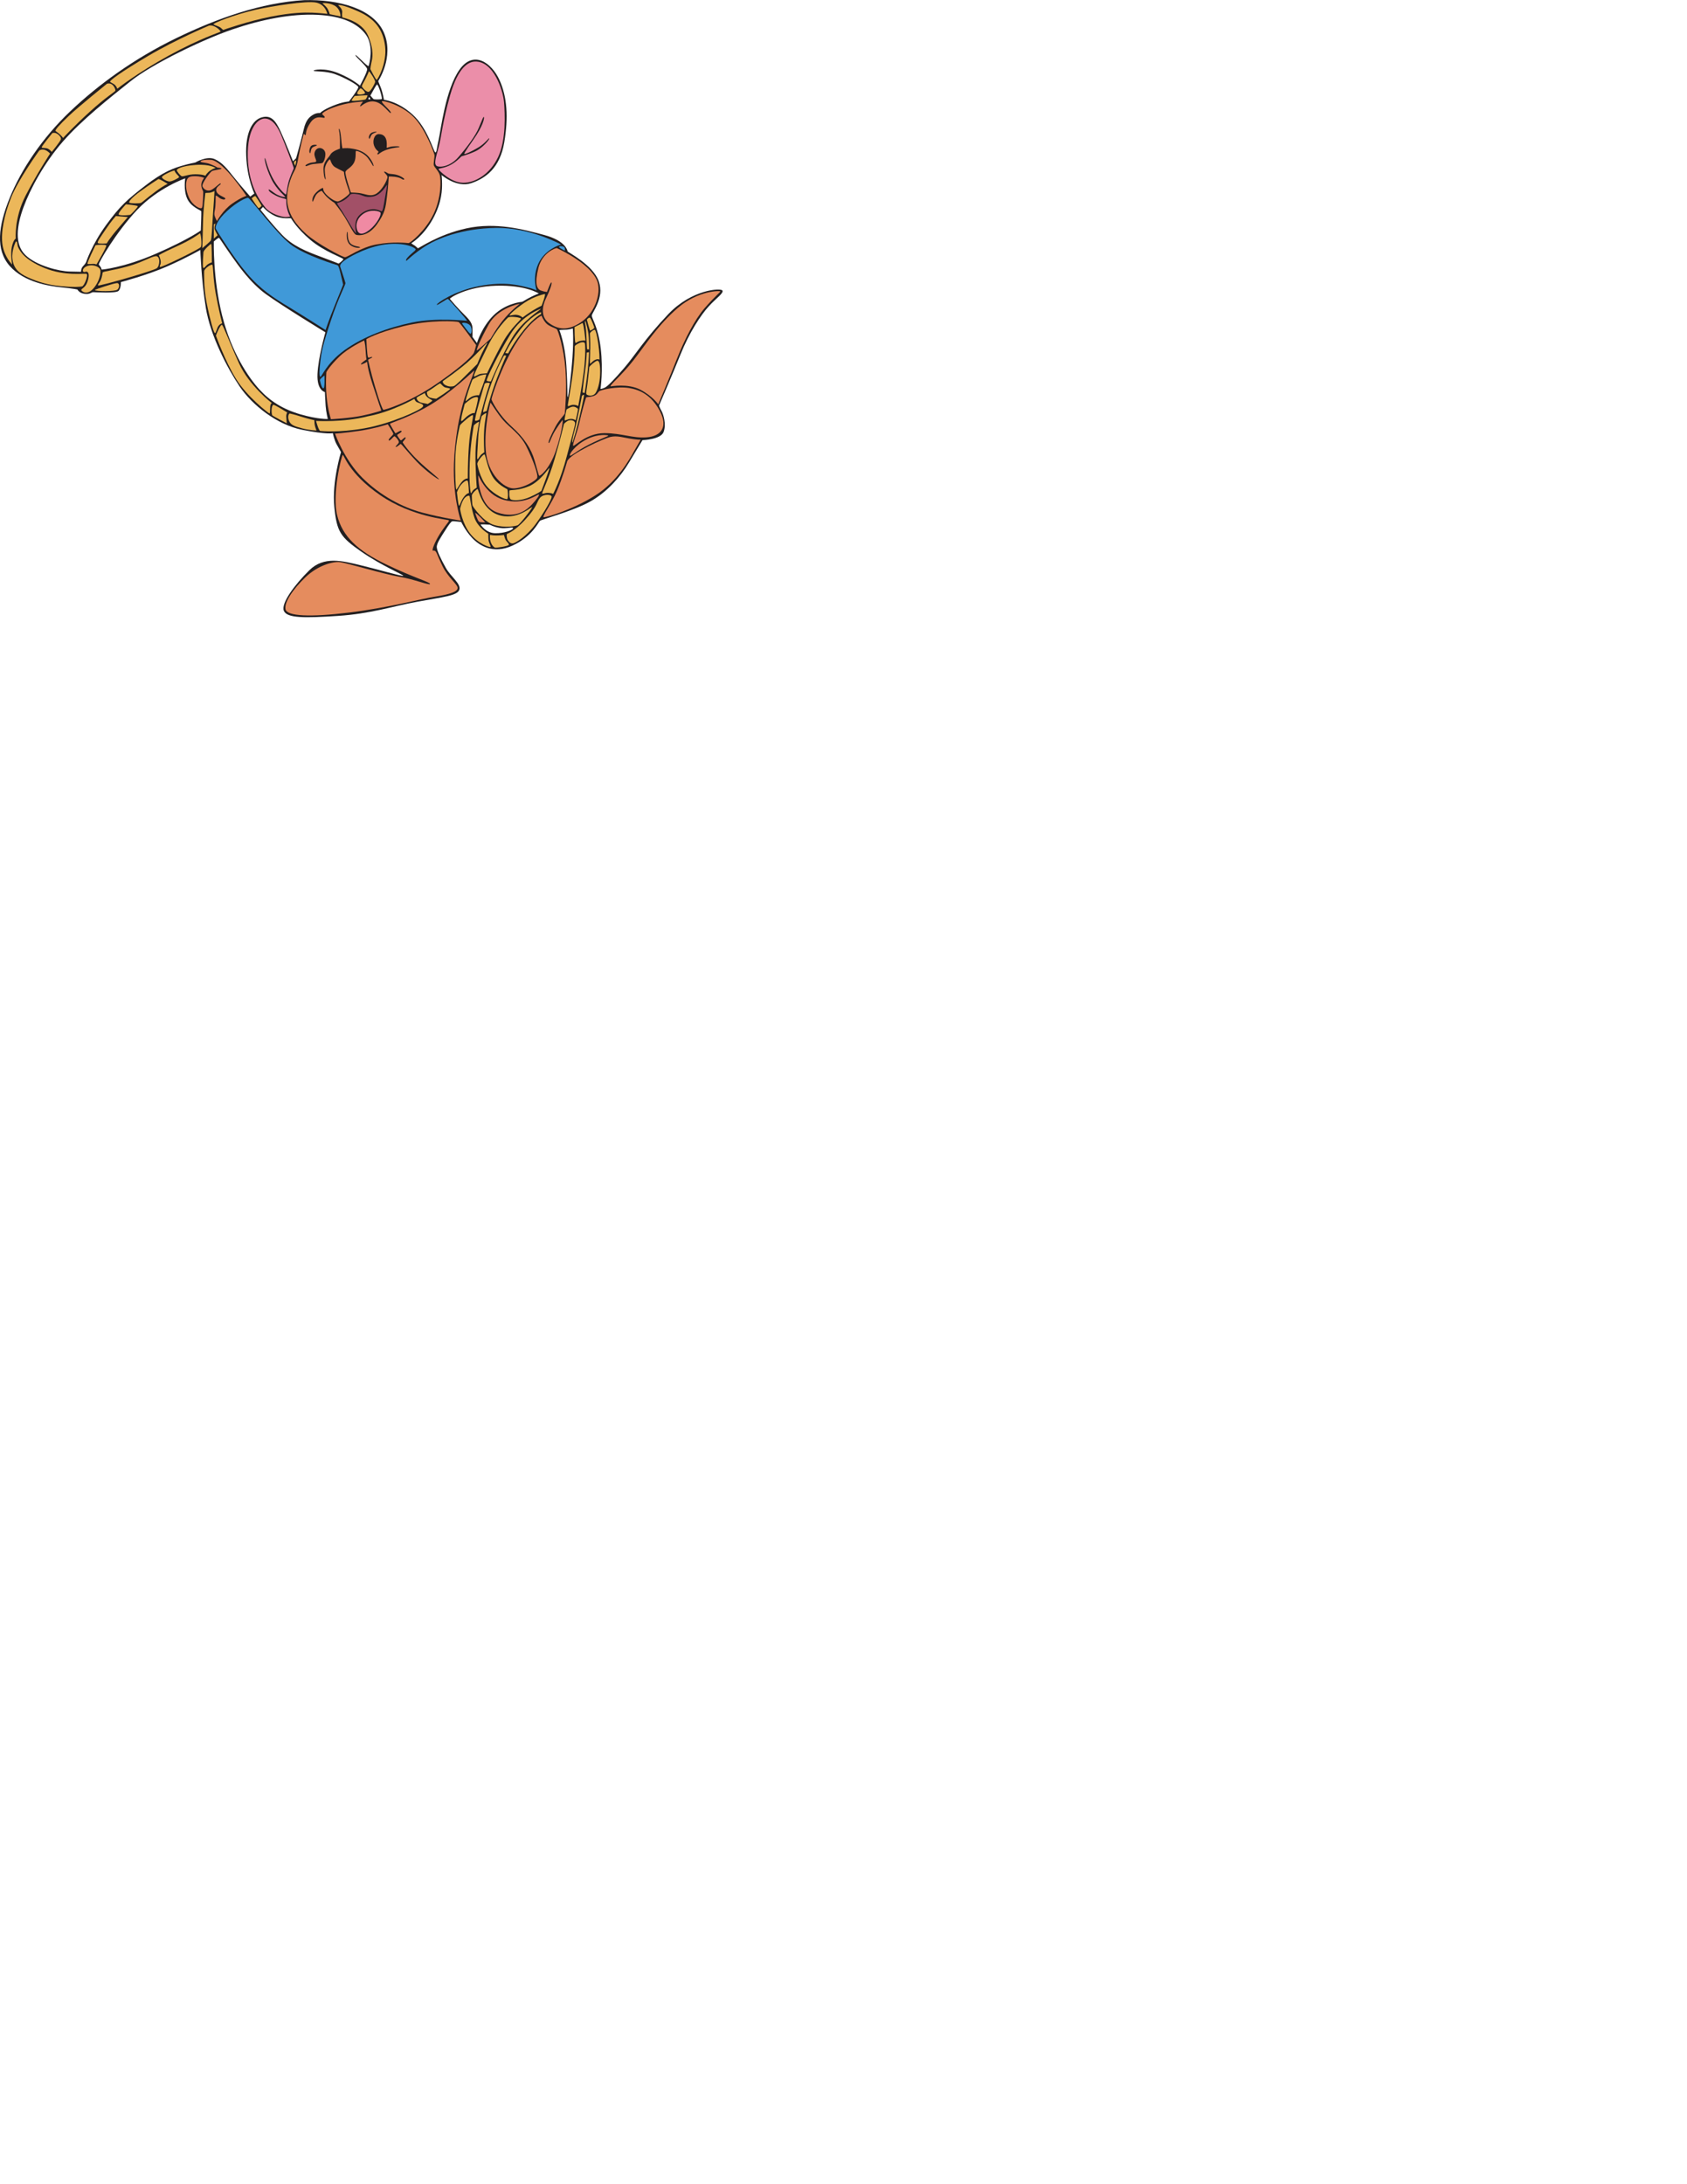 <?xml version="1.0" encoding="UTF-8" standalone="no"?>
<!-- Created with Inkscape (http://www.inkscape.org/) -->

<svg
   xmlns:dc="http://purl.org/dc/elements/1.1/"
   xmlns:cc="http://creativecommons.org/ns#"
   xmlns:rdf="http://www.w3.org/1999/02/22-rdf-syntax-ns#"
   xmlns:svg="http://www.w3.org/2000/svg"
   xmlns="http://www.w3.org/2000/svg"
   xmlns:sodipodi="http://sodipodi.sourceforge.net/DTD/sodipodi-0.dtd"
   xmlns:inkscape="http://www.inkscape.org/namespaces/inkscape"
   id="svg3415"
   version="1.1"
   inkscape:version="0.47 r22583"
   width="765"
   height="990"
   xml:space="preserve"
   sodipodi:docname="pooh12.eps"><g
     id="g3425"
     inkscape:groupmode="layer"
     inkscape:label="ink_ext_XXXXXX"
     transform="matrix(1.25,0,0,-1.25,0,990)"><g
       id="g3427"
       transform="matrix(0.1,0,0,0.1,-182.4,304)"><path
         d="m 3900.79,3584.54 c -4.64,-67.36 -15.08,-145.71 -17.41,-144.55 -2.33,1.15 0.58,31.93 -4.64,113.2 -5.22,81.27 -25.54,130.05 -25.54,130.05 0,0 8.71,1.15 22.05,1.15 13.35,0 26.71,4.64 26.71,4.64 0,0 3.49,-37.14 -1.17,-104.49 z m -149.18,219.43 c -19.16,-9.29 -30.19,-17.99 -34.84,-18.57 -4.63,-0.57 -58.05,-5.81 -101.59,-48.19 -43.54,-42.38 -60.95,-101.01 -60.95,-101.01 l -16.25,22.07 c 0,0 0.57,15.67 0,31.35 -0.57,15.67 -6.96,27.28 -29.61,49.33 -22.64,22.06 -50.5,54.58 -52.25,57.47 -1.74,2.9 60.96,44.71 168.35,47.61 107.39,2.9 154.42,-28.45 154.42,-28.45 0,0 -8.13,-2.32 -27.28,-11.61 z m -132.36,-857.42 c -33.68,1.18 -51.67,31.35 -51.67,31.35 -1.74,1.74 30.19,0 33.09,-0.58 2.92,-0.59 12.77,-7.55 36.58,-11.61 23.81,-4.06 49.33,5.22 48.18,-1.17 -1.16,-6.4 -32.51,-19.16 -66.18,-17.99 z M 3209.4,4521.5 c -1.75,-2.9 -27.29,-2.33 -29.61,-1.16 -2.33,1.17 -12.19,13.35 -12.19,13.35 0,0 4.07,6.38 9.86,17.41 5.8,11.04 13.36,22.06 13.36,22.06 5.82,4.05 20.32,-48.77 18.58,-51.66 z m -48.18,-1.74 c -2.9,0.58 1.74,7.54 1.74,7.54 2.33,1.75 4.64,-7.54 4.64,-7.54 0,0 -3.48,-0.59 -6.38,0 z m -5.24,109.72 c 0.87,-10.44 -26.13,-60.08 -26.13,-60.08 0,0 -26.99,24.39 -78.36,45.28 -51.38,20.9 -90.56,12.19 -89.7,8.71 0.88,-3.48 43.55,0 77.51,-12.19 33.96,-12.19 83.59,-39.18 84.46,-47.02 0.87,-7.84 -33.96,-52.25 -33.96,-52.25 0,0 -20.03,0 -58.34,-15.67 -38.32,-15.68 -46.15,-26.13 -46.15,-26.13 0,0 -12.19,1.75 -25.26,-6.09 -13.06,-7.84 -26.12,-18.29 -33.96,-52.25 -7.83,-33.95 -27.86,-105.36 -27.86,-105.36 l -11.32,-11.32 c 0,0 -26.12,67.05 -44.41,107.1 -18.29,40.06 -34.84,61.83 -68.8,52.25 -33.95,-9.58 -60.08,-54.86 -56.59,-139.33 3.48,-84.46 29.6,-136.71 29.6,-136.71 l -14.8,-11.32 c 0,0 -33.09,37.45 -58.34,68.79 -25.26,31.35 -41.8,54 -70.54,67.06 -28.73,13.05 -70.53,-12.2 -70.53,-12.2 0,0 -23.51,-4.36 -49.63,-12.19 -26.13,-7.83 -65.31,-20.02 -131.49,-71.4 -66.18,-51.38 -91.43,-73.15 -142.81,-143.68 -51.37,-70.54 -72.27,-134.1 -72.27,-134.1 0,0 -1.75,-5.23 -10.45,-13.93 -8.71,-8.71 -7.84,-20.9 -7.84,-20.9 0,0 -4.36,0 -41.8,0.87 -37.44,0.87 -120.17,20.9 -160.22,60.08 -40.06,39.19 -31.35,105.37 -6.97,172.42 24.38,67.05 75.76,161.97 143.68,239.46 67.92,77.5 168.06,156.74 245.56,218.57 77.5,61.82 261.23,150.64 368.34,187.22 107.1,36.56 214.32,57.59 308.26,53.11 91.43,-4.35 147.16,-31.35 176.76,-72.27 29.61,-40.92 12.2,-107.98 9.58,-113.21 -2.61,-5.22 -47.89,45.29 -47.89,39.19 0,-6.1 41.8,-40.06 42.67,-50.51 z m -103.32,-705.34 c 0,0 -18.57,7.55 -66.75,25.54 -48.18,17.98 -99.27,37.74 -138.17,78.37 -38.9,40.63 -78.96,91.74 -78.96,91.74 l 9.29,9.85 c 0,0 15.68,-19.73 42.96,-32.5 27.28,-12.76 56.9,-6.97 58.65,-8.71 1.73,-1.74 19.15,-34.82 69.65,-77.79 50.51,-42.98 120.17,-66.19 120.17,-70.24 0,-4.06 -16.84,-16.26 -16.84,-16.26 z M 2914.77,3377.3 c -63.56,18.29 -110.59,47.9 -149.77,90.57 -39.18,42.67 -101.01,133.23 -134.97,267.33 -33.96,134.1 -30.48,269.07 -30.48,269.07 0,0 16.54,14.8 19.16,13.05 2.61,-1.73 21.77,-32.21 45.28,-65.3 23.51,-33.09 67.05,-96.66 124.52,-138.45 57.47,-41.8 215.95,-138.46 215.95,-138.46 0,0 -26.12,-91.43 -28.73,-151.52 -2.61,-60.07 26.99,-65.3 26.99,-65.3 0,0 0.87,-25.25 2.62,-49.64 1.73,-24.38 7.83,-47.89 7.83,-47.89 0,0 -34.83,-1.74 -98.4,16.54 z m -362.24,667.02 c 0,0 -41.8,-31.35 -161.1,-83.59 -119.29,-52.25 -198.54,-58.34 -198.54,-58.34 0,0 0,0 -1.73,5.22 -1.75,5.23 -6.1,8.71 -8.71,13.06 -2.61,4.36 61.82,116.68 138.45,197.67 76.63,80.98 175.03,114.94 175.03,114.94 0,0 -6.97,-41.8 6.96,-73.14 13.93,-31.35 50.51,-42.67 51.38,-46.15 0.87,-3.49 -1.74,-69.67 -1.74,-69.67 z m 1892.2,-217.7 c -5.22,9.58 -110.59,4.36 -195.92,-85.33 -85.34,-89.69 -121.91,-150.65 -158.48,-193.31 -36.58,-42.67 -60.96,-67.93 -71.41,-73.15 -10.45,-5.22 -16.54,-5.22 -16.54,-5.22 0,0 10.45,67.05 0.87,147.16 -9.58,80.11 -33.09,107.98 -32.22,119.3 0.87,11.32 46.15,63.56 25.25,123.65 -20.9,60.08 -112.33,105.36 -113.2,108.85 -0.87,3.47 -6.96,38.31 -84.46,59.2 -77.51,20.91 -175.9,47.03 -281.27,24.39 -105.36,-22.64 -175.03,-74.02 -177.64,-72.27 -2.61,1.73 -8.7,8.7 -13.93,11.32 -5.23,2.61 -9.58,6.96 -9.58,6.96 0,0 42.67,24.38 77.5,87.08 34.83,62.7 33.96,110.59 33.96,128 0,17.42 -1.73,32.22 -1.73,32.22 0,0 54.86,-47.89 107.97,-29.61 53.12,18.29 103.62,55.73 119.29,147.17 15.68,91.43 10.45,166.32 -17.41,227.27 -27.87,60.96 -93.17,109.72 -144.55,37.45 -51.38,-72.28 -67.92,-220.31 -75.76,-253.4 -7.84,-33.09 -6.97,-50.51 -13.06,-46.15 -6.1,4.35 -27.87,87.94 -81.86,136.71 -53.98,48.76 -103.62,53.12 -103.62,53.12 0,0 -5.22,29.6 -12.19,46.15 -6.96,16.54 -8.7,21.77 -8.7,21.77 0,0 58.34,87.08 20.89,175.03 -37.44,87.94 -164.58,121.9 -289.97,118.42 -155,-9.58 -312.61,-64.44 -464.99,-138.45 -152.39,-74.02 -281.26,-168.06 -383.15,-264.72 -101.88,-96.66 -177.64,-210.73 -219.43,-313.48 -41.8,-102.75 -52.25,-188.09 0,-247.3 52.24,-59.22 143.68,-73.15 188.09,-77.5 44.4,-4.36 57.47,-7.84 57.47,-7.84 0,0 6.09,-13.06 26.12,-15.67 20.03,-2.62 23.51,6.09 31.35,6.09 7.83,0 83.59,-5.23 92.3,5.23 8.71,10.44 7.84,31.35 7.84,31.35 0,0 95.78,25.25 167.19,56.59 71.4,31.35 121.04,60.09 121.04,60.09 0,0 3.48,-110.59 20.02,-210.73 16.55,-100.14 77.5,-217.7 122.78,-284.75 45.29,-67.04 134.97,-138.45 226.41,-156.74 91.43,-18.28 111.46,-12.19 111.46,-12.19 0,0 5.22,-26.12 13.93,-40.92 8.7,-14.81 15.68,-27.87 15.68,-27.87 0,0 -33.09,-106.23 -24.39,-197.66 8.71,-91.43 22.64,-110.6 97.53,-162.84 74.89,-52.25 156.74,-85.34 152.39,-87.96 -4.36,-2.6 -89.69,22.65 -155,38.33 -65.31,15.66 -132.37,33.95 -185.48,-18.29 C 2893,2759.92 2842.5,2692 2853.82,2665 c 11.32,-26.98 76.63,-26.12 195.93,-18.28 119.29,7.84 194.18,33.96 288.22,51.37 94.05,17.42 145.42,21.77 152.39,43.54 6.97,21.77 -31.35,47.03 -49.64,80.12 -18.28,33.09 -31.34,60.08 -32.22,74.02 -0.87,13.93 15.68,37.43 30.48,60.95 14.81,23.51 21.77,32.22 26.13,33.08 4.35,0.88 32.22,-2.61 32.22,-2.61 0,0 13.93,-30.47 39.18,-57.46 25.25,-27 75.76,-60.97 147.16,-27.87 71.4,33.09 93.18,84.46 99.27,89.69 6.1,5.22 125.39,36.57 186.35,72.27 60.95,35.71 106.23,88.82 136.71,139.33 30.48,50.5 48.77,80.98 48.77,80.98 0,0 66.17,1.74 76.62,29.61 10.45,27.86 -0.87,64.44 -7.84,76.63 -6.96,12.19 -8.7,19.15 -8.7,19.15 0,0 45.28,104.5 77.5,184.61 32.22,80.11 74.01,143.67 102.75,175.03 28.74,31.34 54.86,47.89 49.63,57.46"
         style="fill:#231f20;fill-opacity:1;fill-rule:nonzero;stroke:none"
         id="path3429" /><path
         d="m 2751.07,4844.57 c -75.27,-17.1 -157.62,-49.64 -152.39,-53.12 5.22,-3.48 20.03,-6.97 26.12,-12.19 6.1,-5.22 8.71,-7.84 8.71,-7.84 0,0 91.43,32.22 171.54,47.9 80.11,15.67 123.65,15.67 150.65,14.8 27,-0.87 55.73,-4.35 55.73,-4.35 0,0 -6.09,33.96 -40.93,40.92 -34.83,6.97 -161.96,-13.06 -219.43,-26.12"
         style="fill:#ecb75a;fill-opacity:1;fill-rule:nonzero;stroke:none"
         id="path3431" /><path
         d="m 2582.13,4787.1 c 0,0 -120.16,-50.51 -220.3,-109.72 -100.14,-59.21 -141.94,-90.56 -138.45,-94.04 3.48,-3.49 13.93,-6.97 19.15,-13.07 5.22,-6.09 6.97,-12.19 6.97,-12.19 0,0 70.53,56.6 186.34,120.17 115.82,63.57 186.35,84.46 188.09,87.08 1.74,2.61 -20.9,26.12 -41.8,21.77"
         style="fill:#ecb75a;fill-opacity:1;fill-rule:nonzero;stroke:none"
         id="path3433" /><path
         d="m 2212.05,4576.37 c 0,0 -102.75,-82.73 -138.45,-116.69 -35.71,-33.96 -51.38,-52.24 -47.89,-54.85 3.48,-2.62 11.31,-7.84 18.28,-14.81 6.97,-6.97 8.71,-10.45 8.71,-10.45 0,0 37.44,40.93 96.66,94.92 59.21,53.98 91.43,72.27 93.17,76.62 1.74,4.36 -8.71,32.23 -30.48,25.26"
         style="fill:#ecb75a;fill-opacity:1;fill-rule:nonzero;stroke:none"
         id="path3435" /><path
         d="m 2013.52,4396.99 c 0,0 -39.19,-47.9 -38.32,-51.38 0.87,-3.48 15.68,-0.87 23.51,-5.22 7.84,-4.36 13.06,-11.32 13.06,-11.32 0,0 29.61,36.57 33.09,45.28 3.49,8.7 -16.54,29.6 -31.34,22.64"
         style="fill:#ecb75a;fill-opacity:1;fill-rule:nonzero;stroke:none"
         id="path3437" /><path
         d="m 1966.49,4334.3 c 0,0 -75.76,-104.51 -101.88,-169.82 -26.13,-65.3 -38.31,-129.73 -31.35,-173.27 6.97,-43.54 34.83,-70.54 34.83,-70.54 0,0 -6.96,39.19 -0.87,65.31 6.1,26.13 13.94,28.73 13.94,28.73 0,0 -6.1,74.9 35.7,155.88 41.8,80.98 88.82,152.38 88.82,152.38 0,0 -19.16,23.52 -39.19,11.33"
         style="fill:#ecb75a;fill-opacity:1;fill-rule:nonzero;stroke:none"
         id="path3439" /><path
         d="m 1881.16,4003.39 c 0,0 -15.68,-31.35 -12.19,-61.82 3.48,-30.48 18.28,-50.51 57.47,-67.92 39.18,-17.42 73.14,-27 119.29,-31.35 46.15,-4.35 67.06,-2.61 75.76,-0.87 8.71,1.74 23.51,41.8 16.55,45.28 -6.97,3.49 -77.5,-9.58 -153.26,21.77 -75.76,31.35 -88.82,63.56 -94.05,73.14 -5.22,9.59 -2.61,27 -9.57,21.77"
         style="fill:#ecb75a;fill-opacity:1;fill-rule:nonzero;stroke:none"
         id="path3441" /><path
         d="m 2157.2,3918.06 c -27.02,0 -36.58,-17.42 -31.35,-22.64 5.22,-5.22 10.45,3.48 16.54,-2.61 6.1,-6.1 3.49,-23.51 -3.48,-40.06 -6.97,-16.55 -20.9,-20.03 -20.03,-24.38 0.87,-4.36 20.03,-20.9 43.54,5.22 23.51,26.13 29.6,60.96 24.38,70.53 -5.23,9.58 -21.77,13.94 -29.6,13.94"
         style="fill:#ecb75a;fill-opacity:1;fill-rule:nonzero;stroke:none"
         id="path3443" /><path
         d="m 2168.52,3828.37 c 0,-4.93 74.01,-6.1 81.84,1.74 7.84,7.84 7.84,23.51 -1.74,23.51 -9.57,0 -80.1,-22.64 -80.1,-25.25"
         style="fill:#ecb75a;fill-opacity:1;fill-rule:nonzero;stroke:none"
         id="path3445" /><path
         d="m 2196.38,3891.94 c 0,0 -1.74,-15.68 -6.97,-27.87 -5.22,-12.19 -13.06,-16.54 -8.7,-19.16 4.35,-2.61 201.15,53.12 212.47,62.7 11.32,9.58 13.06,45.28 -4.36,43.54 -17.41,-1.74 -48.76,-22.65 -102.75,-37.45 -53.99,-14.8 -86.21,-17.41 -89.69,-21.76"
         style="fill:#ecb75a;fill-opacity:1;fill-rule:nonzero;stroke:none"
         id="path3447" /><path
         d="m 2400.14,3954.63 c 0,0 7.84,-15.67 6.97,-26.99 -0.87,-11.32 -6.1,-12.19 -2.61,-15.68 3.48,-3.48 142.8,64.44 148.03,72.27 5.22,7.85 0,52.25 -3.49,49.65 -3.48,-2.62 -29.6,-22.65 -83.59,-47.03 -53.99,-24.39 -65.31,-32.22 -65.31,-32.22"
         style="fill:#ecb75a;fill-opacity:1;fill-rule:nonzero;stroke:none"
         id="path3449" /><path
         d="m 2606.51,4270.73 c 0,0 -20.02,14.8 -72.27,11.31 -52.24,-3.48 -68.79,-14.8 -68.79,-19.15 0,-4.35 12.19,-19.16 17.42,-21.77 5.22,-2.61 23.51,6.97 49.63,6.97 26.12,0 36.57,-5.23 36.57,-5.23 0,0 6.1,11.32 18.29,19.16 12.19,7.84 19.15,8.71 19.15,8.71"
         style="fill:#ecb75a;fill-opacity:1;fill-rule:nonzero;stroke:none"
         id="path3451" /><path
         d="m 2456.74,4262.02 c -9.58,-1.74 -47.89,-19.16 -45.28,-25.25 2.61,-6.1 15.68,-13.07 25.25,-14.81 9.58,-1.75 33.97,12.19 36.57,14.81 2.61,2.61 -6.96,9.57 -11.31,15.67 -4.36,6.1 -5.23,9.58 -5.23,9.58"
         style="fill:#ecb75a;fill-opacity:1;fill-rule:nonzero;stroke:none"
         id="path3453" /><path
         d="m 2398.4,4230.67 c 0,0 -33.96,-21.78 -65.31,-44.41 -31.35,-22.64 -42.67,-37.44 -40.05,-40.93 2.61,-3.47 37.44,-3.47 42.67,-0.87 5.22,2.61 17.41,14.81 51.37,40.06 33.96,25.25 45.28,28.73 45.28,28.73 0,0 -30.48,19.16 -33.96,17.42"
         style="fill:#ecb75a;fill-opacity:1;fill-rule:nonzero;stroke:none"
         id="path3455" /><path
         d="m 2280.84,4139.24 c 0,0 -31.34,-33.1 -26.12,-37.44 5.23,-4.35 39.19,-2.62 42.67,0 3.48,2.61 27.87,26.99 26.13,30.47 -1.75,3.48 -42.68,6.97 -42.68,6.97"
         style="fill:#ecb75a;fill-opacity:1;fill-rule:nonzero;stroke:none"
         id="path3457" /><path
         d="m 2244.27,4096.57 c 0,0 -17.41,-19.16 -36.57,-47.89 -19.16,-28.74 -33.96,-47.9 -27.86,-50.51 6.09,-2.62 31.34,-0.87 31.34,-0.87 0,0 8.71,16.55 40.05,53.12 31.36,36.57 36.58,42.66 36.58,42.66 l -43.54,3.49"
         style="fill:#ecb75a;fill-opacity:1;fill-rule:nonzero;stroke:none"
         id="path3459" /><path
         d="m 2170.25,3990.34 c 0,0 -32.21,-65.31 -28.73,-67.05 3.48,-1.75 12.19,0 20.9,0 8.7,0 11.32,-2.62 11.32,-2.62 0,0 39.18,66.18 35.7,69.67 -3.48,3.48 -33.96,2.6 -39.19,0"
         style="fill:#ecb75a;fill-opacity:1;fill-rule:nonzero;stroke:none"
         id="path3461" /><path
         d="m 2564.72,4235.02 c -3.49,1.75 -17.42,6.1 -30.48,6.1 -13.06,0 -26.12,0 -31.35,-11.33 -5.22,-11.31 -6.96,-37.43 6.97,-67.04 13.93,-29.61 43.54,-43.54 47.02,-35.7 3.48,7.83 4.35,51.37 4.35,56.6 0,5.22 -6.09,10.44 -6.96,24.37 -0.87,13.94 10.45,27 10.45,27"
         style="fill:#e58c5e;fill-opacity:1;fill-rule:nonzero;stroke:none"
         id="path3463" /><path
         d="m 2589.1,4300.33 c -21.02,1.21 -38.31,-1.74 -37.44,-6.1 0.87,-4.34 19.15,-2.61 35.7,-9.57 16.54,-6.97 20.03,-8.71 23.52,-11.33 3.47,-2.6 14.79,-0.87 16.54,-4.35 1.74,-3.48 -27.87,-5.23 -34.84,-9.57 -6.96,-4.36 -38.31,-45.29 -33.96,-55.73 4.36,-10.45 19.17,-20.03 33.96,-11.32 14.81,8.7 31.35,26.99 32.22,21.76 0.87,-5.23 -20.9,-11.32 -15.67,-27.86 5.22,-16.55 33.96,-20.9 32.22,-26.99 -1.74,-6.1 -16.55,-0.88 -21.77,3.48 -5.23,4.35 -13.07,10.45 -13.07,6.96 0,-3.48 0,-35.7 -2.61,-48.76 -2.6,-13.06 -2.6,-16.54 -1.74,-21.77 0.87,-5.22 8.72,-20.89 8.72,-20.89 0,0 21.76,40.05 55.72,63.57 33.96,23.5 51.38,27.85 51.38,27.85 0,0 -83.6,128.01 -128.88,130.62"
         style="fill:#e58c5e;fill-opacity:1;fill-rule:nonzero;stroke:none"
         id="path3465" /><path
         d="m 2605.64,4069.57 -6.09,-3.48 0,-51.38 13.93,12.19 c 0,0 -10.45,18.29 -11.32,24.39 -0.86,6.09 3.48,18.28 3.48,18.28"
         style="fill:#ecb75a;fill-opacity:1;fill-rule:nonzero;stroke:none"
         id="path3467" /><path
         d="m 2569.07,4180.17 c 0,0 -7.84,-57.48 -8.71,-111.47 -0.87,-53.99 -2.61,-88.81 -2.61,-88.81 0,0 26.13,21.77 30.48,26.99 4.35,5.23 5.22,52.24 8.71,101.01 3.48,48.76 5.22,79.24 5.22,79.24 0,0 -13.06,-6.09 -19.16,-6.09 -6.09,0 -13.93,-0.87 -13.93,-0.87"
         style="fill:#ecb75a;fill-opacity:1;fill-rule:nonzero;stroke:none"
         id="path3469" /><path
         d="m 2562.11,3965.95 c 0,0 -4.36,-52.25 -0.88,-56.6 3.49,-4.35 8.71,6.97 16.56,12.19 7.83,5.23 14.79,6.96 14.79,6.96 0,0 0,67.05 -2.61,67.05 -2.61,0 -26.12,-20.89 -27.86,-29.6"
         style="fill:#ecb75a;fill-opacity:1;fill-rule:nonzero;stroke:none"
         id="path3471" /><path
         d="m 2564.72,3897.16 c 0,0 -2.61,-55.73 8.71,-114.07 11.32,-58.34 25.25,-107.11 29.6,-110.59 4.36,-3.48 6.97,17.41 13.93,26.12 6.97,8.71 13.07,8.71 13.07,8.71 0,0 -13.07,49.63 -23.52,108.85 -10.44,59.21 -8.7,100.14 -12.19,103.62 -3.48,3.49 -27.86,-12.19 -29.6,-22.64"
         style="fill:#ecb75a;fill-opacity:1;fill-rule:nonzero;stroke:none"
         id="path3473" /><path
         d="m 2607.39,3662.92 c 0,0 32.22,-90.56 72.27,-155.87 40.05,-65.31 119.3,-126.26 121.91,-126.26 2.61,0 1.74,10.45 2.61,23.5 0.87,13.07 6.1,13.94 6.1,13.94 0,0 -82.73,63.57 -119.3,144.56 -36.57,80.98 -56.6,136.7 -61.82,139.32 -5.23,2.6 -21.77,-36.58 -21.77,-39.19"
         style="fill:#ecb75a;fill-opacity:1;fill-rule:nonzero;stroke:none"
         id="path3475" /><path
         d="m 2815.5,3412.14 c -8.39,-4.19 -6.96,-34.84 -3.48,-38.32 3.48,-3.48 52.25,-28.73 52.25,-28.73 0,0 -0.87,14.8 -1.75,23.51 -0.87,8.7 3.49,15.67 3.49,15.67 0,0 -47.03,29.6 -50.51,27.87"
         style="fill:#ecb75a;fill-opacity:1;fill-rule:nonzero;stroke:none"
         id="path3477" /><path
         d="m 2874.71,3380.79 c -5.22,-2.61 -7.83,-16.55 -0.86,-29.61 6.96,-13.06 20.02,-17.41 46.15,-24.38 26.12,-6.97 52.25,-7.84 52.25,-7.84 0,0 -6.1,13.93 -6.97,23.51 -0.87,9.58 -0.87,13.94 -0.87,13.94 0,0 -21.77,4.35 -48.77,13.06 -26.99,8.71 -40.93,11.32 -40.93,11.32"
         style="fill:#ecb75a;fill-opacity:1;fill-rule:nonzero;stroke:none"
         id="path3479" /><path
         d="m 2970.5,3353.79 c 0,0 9.58,-36.57 15.68,-36.57 6.09,0 64.44,-6.97 159.35,9.58 94.92,16.54 202.02,65.31 211.6,77.49 9.58,12.19 -19.16,13.94 -24.38,20.03 -5.23,6.1 -5.23,9.59 -5.23,9.59 0,0 -80.98,-47.03 -169.8,-63.57 -88.82,-22.64 -187.22,-16.55 -187.22,-16.55"
         style="fill:#ecb75a;fill-opacity:1;fill-rule:nonzero;stroke:none"
         id="path3481" /><path
         d="m 3067.16,3230.14 c -4.36,-4.35 -39.18,-141.06 -20.03,-218.57 19.16,-77.49 75.76,-128.87 176.77,-177.63 101.01,-48.76 161.96,-65.31 160.22,-71.41 -1.74,-6.09 -58.34,17.42 -111.46,26.13 -53.11,8.7 -192.44,50.5 -215.95,53.11 -23.51,2.62 -77.5,-10.45 -123.65,-53.98 -46.15,-43.54 -79.24,-93.18 -73.15,-117.56 6.1,-24.38 87.95,-28.73 230.76,-11.32 142.81,17.41 250.78,47.89 310.87,57.47 60.08,9.58 81.85,19.16 82.72,31.35 0.87,12.19 -34.83,38.31 -54.86,79.24 -20.02,40.92 -20.9,52.24 -27.86,55.73 -6.97,3.48 -9.58,-3.49 -7.84,6.1 1.74,9.58 13.06,36.57 33.09,66.17 20.03,29.62 27.87,34.83 25.26,38.32 -2.62,3.48 -132.37,11.32 -249.05,91.43 -116.69,80.12 -131.48,149.78 -135.84,145.42"
         style="fill:#e58c5e;fill-opacity:1;fill-rule:nonzero;stroke:none"
         id="path3483" /><path
         d="m 3039.3,3307.64 c 0,0 33.09,-94.04 98.39,-159.35 65.31,-65.31 146.29,-107.98 218.57,-127.14 72.27,-19.15 139.32,-28.73 139.32,-28.73 0,0 -33.09,94.92 -23.51,232.5 9.58,137.58 38.32,215.08 49.64,248.17 11.32,33.09 26.12,65.31 21.77,62.7 -4.36,-2.62 -77.5,-74.89 -155,-121.92 -77.5,-47.02 -149.78,-67.91 -149.78,-70.53 0,-2.61 17.42,-31.34 19.16,-33.96 1.74,-2.61 19.15,12.19 22.64,7.84 3.48,-4.35 -15.67,-12.19 -15.67,-14.8 0,-2.62 10.45,-17.42 13.06,-19.16 2.61,-1.74 14.8,13.93 17.41,10.45 2.62,-3.48 -10.45,-14.81 -10.45,-17.42 0,-2.61 22.65,-34.83 58.35,-68.79 35.7,-33.96 73.15,-61.82 73.15,-65.3 0,-3.49 -47.03,28.73 -80.99,64.43 -33.96,35.7 -55.73,65.31 -58.35,63.57 -2.6,-1.74 -16.53,-13.93 -17.41,-10.45 -0.87,3.48 11.32,11.32 11.32,17.41 0,6.1 -13.06,21.77 -16.54,20.9 -3.49,-0.87 -16.55,-19.16 -20.04,-14.8 -3.47,4.35 16.55,19.16 16.55,23.51 0,4.35 -20.02,34.83 -20.02,34.83 0,0 -43.54,-14.8 -101.02,-23.51 -57.46,-8.71 -90.55,-10.45 -90.55,-10.45"
         style="fill:#e58c5e;fill-opacity:1;fill-rule:nonzero;stroke:none"
         id="path3485" /><path
         d="m 3007.95,3530.56 c 0,0 -3.49,-40.93 0.87,-88.82 4.35,-47.89 15.67,-81.85 15.67,-81.85 0,0 68.8,3.48 114.07,13.06 45.28,9.58 68.8,18.29 68.8,18.29 0,0 -13.07,37.44 -32.22,96.65 -19.16,59.21 -19.16,80.11 -19.16,80.11 0,0 -21.77,-12.19 -22.64,-8.7 -0.87,3.49 20.03,17.41 20.03,17.41 0,0 -2.03,12.47 -3.19,35.11 -1.16,22.64 -5.22,33.67 -5.22,33.67 0,0 -57.48,-26.71 -90.57,-59.21 -33.09,-32.51 -45.3,-52.81 -46.44,-55.72"
         style="fill:#e58c5e;fill-opacity:1;fill-rule:nonzero;stroke:none"
         id="path3487" /><path
         d="m 2984.73,3501.52 c 0,0 4.65,-26.7 11.61,-29.6 6.97,-2.9 4.65,46.44 4.65,46.44 0,0 -16.84,-11.61 -16.26,-16.84"
         style="fill:#4099d8;fill-opacity:1;fill-rule:nonzero;stroke:none"
         id="path3489" /><path
         d="m 3153.08,3650.13 c 0,0 2.34,-62.7 6.4,-66.18 4.05,-3.49 13.33,4.65 14.5,1.17 1.16,-3.48 -15.66,-6.96 -14.5,-11.03 1.15,-4.07 7.53,-36.58 24.95,-95.79 17.42,-59.21 27.29,-82.44 30.19,-84.18 2.9,-1.74 93.48,24.98 197.38,96.95 103.91,71.98 128.28,103.34 131.19,109.72 2.91,6.39 8.14,27.87 8.14,27.87 0,0 -57.49,80.69 -63.87,83.59 -6.38,2.91 -101.6,9.29 -200.28,-15.1 -98.68,-24.38 -134.1,-47.02 -134.1,-47.02"
         style="fill:#e58c5e;fill-opacity:1;fill-rule:nonzero;stroke:none"
         id="path3491" /><path
         d="m 3500.24,3707.03 c 0,0 26.14,-37.74 30.78,-37.15 4.63,0.58 6.38,21.46 -2.33,30.76 -8.71,9.29 -27.88,11.04 -28.45,6.39"
         style="fill:#4099d8;fill-opacity:1;fill-rule:nonzero;stroke:none"
         id="path3493" /><path
         d="m 3708.65,3778.43 c 0,0 -78.36,-14.53 -111.45,-74.31 -33.09,-59.79 -44.7,-91.71 -43.55,-94.62 1.16,-2.91 50.51,42.96 50.51,42.96 0,0 23.79,42.95 52.82,76.04 29.03,33.09 54.58,49.93 51.67,49.93"
         style="fill:#e58c5e;fill-opacity:1;fill-rule:nonzero;stroke:none"
         id="path3495" /><path
         d="m 3843.91,3980.46 c -5.22,0 -52.83,-16.26 -66.77,-72 -13.93,-55.72 -5.8,-76.62 8.72,-81.84 14.51,-5.23 22.63,-5.23 22.63,-5.23 0,0 13.37,38.33 16.26,34.26 2.9,-4.07 -8.13,-33.09 -20.89,-59.22 -12.78,-26.12 -19.16,-66.19 12.19,-88.24 31.34,-22.06 67.31,-30.76 119,5.81 51.66,36.57 73.14,112.62 52.82,153.25 -20.31,40.65 -71.4,73.16 -95.78,87.67 -24.39,14.5 -48.18,25.54 -48.18,25.54"
         style="fill:#e58c5e;fill-opacity:1;fill-rule:nonzero;stroke:none"
         id="path3497" /><path
         d="m 3867.7,3985.68 c -9.04,3.23 -17.4,1.16 -15.08,-2.32 2.31,-3.49 20.31,-12.2 20.31,-12.2 0,0 2.9,11.63 -5.23,14.52"
         style="fill:#4099d8;fill-opacity:1;fill-rule:nonzero;stroke:none"
         id="path3499" /><path
         d="m 3859.59,3993.23 c 0,0 -111.47,62.11 -235.7,60.38 -124.24,-1.75 -216.54,-38.31 -266.46,-72.57 -49.92,-34.26 -59.22,-50.5 -60.37,-45.86 -1.15,4.64 8.14,15.09 19.74,24.96 11.61,9.87 14.5,12.19 15.09,15.68 0.58,3.48 -29.02,24.38 -97.53,19.16 -68.5,-5.23 -134.11,-41.82 -154.43,-55.16 -20.31,-13.35 -23.21,-21.47 -21.47,-27.28 1.75,-5.81 17.42,-52.24 18.58,-58.63 1.16,-6.39 -23.8,-48.77 -53.41,-138.17 -29.6,-89.41 -33.67,-113.79 -37.15,-142.81 -3.48,-29.02 -5.24,-56.32 -0.59,-59.22 4.65,-2.89 20.32,47.61 87.66,96.38 67.34,48.76 156.73,81.85 244.98,100.43 88.25,18.57 194.48,6.38 199.12,6.38 4.64,0 -64.45,77.21 -68.51,78.95 -4.05,1.74 -38.88,-24.97 -40.62,-20.9 -1.74,4.07 60.95,49.92 154.41,67.93 93.46,17.99 145.14,1.72 171.26,-4.08 26.13,-5.79 36.57,-12.18 36.57,-12.18 0,0 -16.84,44.7 5.8,96.36 22.64,51.67 78.39,69.68 83.03,70.25"
         style="fill:#4099d8;fill-opacity:1;fill-rule:nonzero;stroke:none"
         id="path3501" /><path
         d="m 3788.75,3735.48 c 0,0 -41.8,-17.43 -95.2,-103.92 -53.41,-86.49 -87.07,-194.47 -86.5,-199.7 0.57,-5.22 24.96,-55.14 71.98,-97.52 47.02,-42.39 71.99,-81.86 84.18,-123.66 12.19,-41.79 14.51,-52.82 16.83,-55.72 2.33,-2.91 37.75,23.79 60.38,90.56 22.64,66.76 26.71,113.2 24.39,111.46 -2.33,-1.74 -24.4,-31.93 -34.27,-51.66 -9.85,-19.75 -13.33,-34.25 -16.24,-31.36 -2.91,2.9 9.88,30.75 24.39,58.05 14.5,27.29 33.65,44.11 34.24,48.76 0.59,4.66 8.14,85.34 2.32,160.81 -5.8,75.47 -26.68,139.31 -30.75,143.97 -4.08,4.65 -29.03,10.45 -40.07,23.22 -11.02,12.77 -15.68,26.71 -15.68,26.71"
         style="fill:#e58c5e;fill-opacity:1;fill-rule:nonzero;stroke:none"
         id="path3503" /><path
         d="m 3602.99,3419.67 c 0,0 -23.22,-85.33 -16.83,-172.41 6.38,-87.08 66.75,-139.34 102.16,-138.17 35.42,1.17 78.96,27.29 84.19,37.74 5.22,10.45 -15.09,66.19 -38.32,113.2 -23.23,47.02 -59.8,67.92 -84.18,95.79 -24.38,27.86 -46.45,67.34 -47.02,63.85"
         style="fill:#e58c5e;fill-opacity:1;fill-rule:nonzero;stroke:none"
         id="path3505" /><path
         d="m 3558.87,3155.54 c 0,0 -1.75,-109.72 69.66,-134.1 71.4,-24.38 110.88,13.93 126.56,30.76 15.67,16.84 28.44,34.84 23.21,34.84 -5.22,0 -54.56,-39.49 -125.96,-19.75 -71.41,19.75 -94.06,97.55 -93.47,88.25"
         style="fill:#e58c5e;fill-opacity:1;fill-rule:nonzero;stroke:none"
         id="path3507" /><path
         d="m 3547.84,3019.7 c 0,0 8.71,-27.87 13.93,-31.34 5.23,-3.49 22.64,-2.34 22.64,-2.34 0,0 -35.41,38.33 -36.57,33.68"
         style="fill:#e58c5e;fill-opacity:1;fill-rule:nonzero;stroke:none"
         id="path3509" /><path
         d="m 3881.05,3205.46 c 0,0 -16.24,-58.04 -35.99,-104.49 -19.74,-46.45 -54.57,-93.48 -49.34,-96.38 5.22,-2.89 107.98,27.86 188.67,79.53 80.7,51.68 122.5,129.47 139.32,159.07 16.83,29.6 24.39,42.38 24.39,42.38 0,0 -12.21,-0.58 -42.38,4.64 -30.18,5.23 -51.08,12.78 -78.95,1.74 -27.86,-11.03 -55.74,-22.65 -96.95,-45.86 -41.22,-23.21 -48.2,-36.56 -48.77,-40.63"
         style="fill:#e58c5e;fill-opacity:1;fill-rule:nonzero;stroke:none"
         id="path3511" /><path
         d="m 4030.26,3301.25 c 0,0 -33.11,8.13 -77.22,-13.94 -44.11,-22.07 -65,-55.14 -61.52,-59.21 3.48,-4.06 21.48,15.67 69.66,40.06 48.18,24.38 72.56,30.19 69.08,33.09"
         style="fill:#e58c5e;fill-opacity:1;fill-rule:nonzero;stroke:none"
         id="path3513" /><path
         d="m 4106.3,3473.07 c -44.09,7.14 -103.91,-6.96 -109.13,-12.18 -5.23,-5.23 -7.57,-13.35 -22.07,-17.42 -14.51,-4.07 -23.21,-2.33 -24.96,-5.23 -1.74,-2.89 -15.09,-49.93 -24.38,-91.14 -9.29,-41.21 -26.72,-80.67 -22.06,-83.58 4.64,-2.91 47.62,45.85 112.62,45.85 65.02,0 101,-19.16 153.83,-15.08 52.83,4.06 77.8,37.72 47.61,95.19 -30.19,57.47 -71.99,77.2 -111.46,83.59"
         style="fill:#e58c5e;fill-opacity:1;fill-rule:nonzero;stroke:none"
         id="path3515" /><path
         d="m 4039.55,3478.88 c 0,0 62.1,11.6 106.8,-11.61 44.71,-23.22 65.61,-53.41 65.61,-53.41 0,0 40.62,95.79 67.91,165.45 27.29,69.66 65.04,142.81 100.44,183.45 35.4,40.64 55.73,56.88 56.89,60.37 1.16,3.49 -80.68,4.08 -154.42,-59.79 -73.73,-63.86 -116.68,-133.51 -160.8,-189.82 -44.13,-56.32 -88.82,-91.73 -82.43,-94.64"
         style="fill:#e58c5e;fill-opacity:1;fill-rule:nonzero;stroke:none"
         id="path3517" /><path
         d="m 3046.27,3918.92 c 0,0 -117.27,34.84 -169.51,76.06 -52.25,41.2 -145.71,167.17 -152.67,167.75 -6.97,0.59 -38.33,-13.34 -75.48,-47.02 -37.14,-33.67 -44.71,-59.22 -41.8,-65.02 2.92,-5.8 62.72,-103.34 112.63,-161.97 49.92,-58.63 99.26,-89.96 150.36,-120.74 51.08,-30.77 135.24,-84.76 135.24,-84.76 0,0 11.04,34.25 35.42,94.05 24.38,59.79 28.45,70.83 28.45,70.83 0,0 -5.23,22.64 -9.87,41.79 -4.65,19.16 -7.54,28.44 -12.77,29.03"
         style="fill:#4099d8;fill-opacity:1;fill-rule:nonzero;stroke:none"
         id="path3519" /><path
         d="m 2737.43,4159.84 c 0,0 22.07,-34.27 24.97,-34.27 2.9,0 10.45,6.98 10.45,8.72 0,1.74 -20.9,34.25 -22.64,34.82 -1.75,0.59 -13.37,-6.36 -12.78,-9.27"
         style="fill:#ecb75a;fill-opacity:1;fill-rule:nonzero;stroke:none"
         id="path3521" /><path
         d="m 3140.89,4511.63 c 0,0 -42.96,-1.17 -87.08,-14.52 -44.11,-13.34 -62.12,-27.28 -60.96,-30.76 1.18,-3.48 11.03,-8.14 8.72,-12.77 -2.32,-4.64 -29.02,12.76 -49.93,-16.26 -20.89,-29.03 -16.82,-45.28 -19.15,-47.03 -2.33,-1.74 -5.81,6.98 -6.97,2.91 -1.16,-4.07 -13.35,-51.09 -18.57,-81.85 -5.22,-30.76 -8.71,-39.47 -17.42,-55.73 -8.71,-16.26 -27.86,-62.11 -23.22,-107.98 4.64,-45.86 30.78,-81.84 68.51,-116.1 37.73,-34.25 130.6,-83.59 140.47,-84.17 9.88,-0.59 55.73,35.4 114.95,46.43 59.21,11.04 109.71,5.24 115.53,4.65 5.8,-0.57 62.09,44.7 91.13,105.66 29.04,60.95 26.69,124.8 22.64,140.48 -4.06,15.67 -20.9,29.62 -22.06,37.16 -1.15,7.54 3.47,29.59 2.9,35.4 -0.56,5.81 -31.93,93.48 -74.88,137.59 -42.96,44.12 -113.21,62.7 -116.1,57.47 -2.9,-5.22 36.56,-37.14 32.5,-41.79 -4.05,-4.65 -27.86,35.99 -58.63,41.21 -30.76,5.23 -51.09,-20.31 -52.82,-17.42 -1.75,2.9 10.44,17.42 10.44,17.42"
         style="fill:#e58c5e;fill-opacity:1;fill-rule:nonzero;stroke:none"
         id="path3523" /><path
         d="m 3053.24,4411.78 c 0,0 4.05,-22.65 4.05,-40.06 0,-17.42 0,-30.76 0,-30.76 0,0 -27.27,-8.13 -34.24,-20.9 -6.97,-12.77 -26.11,-25.56 -25.54,-53.42 0.57,-27.86 5.8,-37.14 7.53,-37.14 1.75,0 -2.89,16.26 -2.89,34.83 0,18.58 16.25,38.89 18.57,37.73 2.33,-1.16 5.23,-20.33 19.16,-28.45 13.93,-8.12 31.94,-15.67 31.94,-17.42 0,-1.74 1.15,-16.25 8.7,-40.05 7.55,-23.8 12.78,-33.09 11.03,-37.73 -1.74,-4.64 -31.94,-29.02 -42.96,-29.02 -11.03,0 -35.4,17.41 -44.7,29.6 -9.29,12.19 -6.39,14.51 -7.55,18.58 -1.15,4.06 -19.73,-8.13 -30.18,-20.9 -10.45,-12.78 -9.88,-26.71 -8.13,-27.87 1.74,-1.16 5.22,12.18 11.03,22.06 5.81,9.88 19.14,18.01 22.06,16.84 2.91,-1.17 7.54,-11.6 21.48,-24.38 13.94,-12.78 24.38,-18.59 24.38,-18.59 0,0 20.33,-24.37 37.74,-52.23 17.42,-27.86 31.92,-60.97 41.22,-63.86 9.29,-2.91 43.54,-5.8 74.88,37.15 31.35,42.95 31.94,63.87 36.58,98.12 4.64,34.24 6.96,76.04 6.96,76.04 0,0 15.66,1.17 32.5,-2.9 16.85,-4.07 16.84,-9.87 22.65,-8.14 5.81,1.75 -11.62,13.35 -27.87,17.42 -16.25,4.07 -24.96,1.74 -31.35,5.81 -6.38,4.06 -11.59,6.95 -12.76,4.64 -1.17,-2.31 13.36,-12.18 12.19,-19.73 -1.17,-7.55 -12.19,-34.25 -31.34,-52.25 -19.16,-18 -35.99,-13.36 -57.48,-7.55 -21.48,5.81 -43.54,3.49 -44.12,5.23 -0.59,1.74 -23.23,66.76 -19.16,75.47 4.07,8.7 21.47,14.5 30.77,32.51 9.29,17.99 3.48,41.8 7.55,42.37 4.06,0.58 28.44,-7.53 42.95,-26.12 14.52,-18.59 16.84,-28.46 19.74,-29.03 2.9,-0.57 -4.64,23.22 -23.79,40.64 -19.16,17.41 -46.45,22.06 -60.39,23.79 -13.93,1.75 -28.43,0 -28.43,0 0,0 -2.92,13.96 -4.07,32.52 -1.16,18.57 -5.81,44.11 -8.71,37.15"
         style="fill:#231f20;fill-opacity:1;fill-rule:nonzero;stroke:none"
         id="path3525" /><path
         d="m 3094.45,4174.35 c 0,0 -8.14,-12.19 -24.38,-21.48 -16.25,-9.29 -23.78,-7.55 -23.21,-10.44 0.57,-2.91 13.36,-19.74 31.34,-49.93 17.99,-30.19 33.67,-56.32 37.15,-58.05 3.49,-1.75 -17.41,47.6 22.64,73.72 40.06,26.13 66.18,5.8 70.25,5.8 4.07,0 6.95,15.09 13.35,53.99 6.39,38.9 7.55,42.4 5.81,41.22 -1.74,-1.16 -20.9,-36.57 -50.51,-41.79 -29.6,-5.23 -35.99,5.22 -53.99,8.12 -17.99,2.9 -24.96,1.76 -28.45,-1.16"
         style="fill:#a25067;fill-opacity:1;fill-rule:nonzero;stroke:none"
         id="path3527" /><path
         d="m 3204.17,4109.33 c -3.48,5.22 -34.83,13.35 -60.37,-3.49 -25.54,-16.83 -29.62,-40.05 -24.96,-57.46 4.65,-17.42 18.58,-23.23 45.86,-1.75 27.28,21.49 44.11,55.73 39.47,62.7"
         style="fill:#f08aa3;fill-opacity:1;fill-rule:nonzero;stroke:none"
         id="path3529" /><path
         d="m 3082.84,4038.52 c 0,0 -4.64,-23.81 5.8,-40.07 10.45,-16.26 38.33,-19.73 41.24,-15.66 2.89,4.05 -28.45,1.71 -38.33,19.72 -9.87,18 -3.48,40.07 -8.71,36.01"
         style="fill:#231f20;fill-opacity:1;fill-rule:nonzero;stroke:none"
         id="path3531" /><path
         d="m 2973.12,4354.3 c 0,0 -17.99,4.06 -23.22,-7.54 -5.22,-11.61 -4.05,-20.31 -1.15,-22.06 2.89,-1.74 1.14,12.19 7.53,19.16 6.4,6.97 19.18,6.37 16.84,10.44"
         style="fill:#231f20;fill-opacity:1;fill-rule:nonzero;stroke:none"
         id="path3533" /><path
         d="m 2982.41,4343.27 c -12.3,-0.66 -19.74,-15.07 -17.42,-26.7 2.33,-11.61 7.56,-18 5.81,-22.07 -1.74,-4.04 -12.77,-2.3 -23.22,-5.79 -10.45,-3.48 -17.42,-8.12 -15.09,-10.44 2.33,-2.33 9.29,2.32 19.15,5.21 9.87,2.91 36.56,3.49 41.21,5.23 4.66,1.75 11.06,15.68 11.62,31.35 0.57,15.67 -11.62,23.78 -22.06,23.21"
         style="fill:#231f20;fill-opacity:1;fill-rule:nonzero;stroke:none"
         id="path3535" /><path
         d="m 2890.11,4289.86 4.65,-11.02 c 0,0 6.36,19.73 2.31,19.15 -4.05,-0.57 -6.96,-8.13 -6.96,-8.13"
         style="fill:#ecb75a;fill-opacity:1;fill-rule:nonzero;stroke:none"
         id="path3537" /><path
         d="m 2784.45,4450.1 c -25.65,0 -63.86,-36 -61.54,-138.75 2.33,-102.75 42.96,-157.89 62.7,-182.86 19.75,-24.97 60.97,-35.42 74.32,-35.42 13.34,0 16.83,2.33 16.83,2.33 0,0 -5.81,5.81 -11.04,27.86 -5.22,22.06 -1.72,31.34 -4.05,34.25 -2.33,2.91 -16.85,2.91 -37.16,13.36 -20.31,10.45 -26.69,17.4 -25.53,21.47 1.15,4.07 16.24,-11.62 31.91,-19.16 15.67,-7.53 24.95,-8.11 27.87,-7.53 2.91,0.57 -31.34,25.52 -51.08,66.75 -19.74,41.22 -25.54,74.31 -22.64,74.31 2.9,0 6.96,-30.77 26.12,-68.5 19.16,-37.73 46.44,-63.28 49.92,-63.28 3.49,0 2.9,27.29 13.35,56.9 10.45,29.6 15.1,34.23 15.1,38.88 0,4.66 -36,97.53 -45.86,120.17 -9.87,22.64 -28.45,59.22 -59.22,59.22"
         style="fill:#eb8ea9;fill-opacity:1;fill-rule:nonzero;stroke:none"
         id="path3539" /><path
         d="m 3189.67,4402.5 c 0,0 -15.69,0 -22.07,-7.55 -6.38,-7.56 -6.37,-15.69 -4.06,-18.01 2.32,-2.31 3.49,7.56 8.71,14.52 5.23,6.97 20.9,8.72 17.42,11.04"
         style="fill:#231f20;fill-opacity:1;fill-rule:nonzero;stroke:none"
         id="path3541" /><path
         d="m 3198.95,4393.79 c -17.5,0.56 -24.37,-24.95 -17.99,-41.79 6.38,-16.85 16.25,-20.32 16.25,-22.64 0,-2.34 -5.81,-4.64 -3.49,-8.72 2.33,-4.07 7.57,8.13 34.26,16.83 26.7,8.72 44.12,7.55 45.28,9.87 1.15,2.32 -11.02,2.89 -24.38,1.74 -13.36,-1.16 -20.91,-6.38 -22.07,-4.64 -1.15,1.75 8.71,48.2 -27.86,49.35"
         style="fill:#231f20;fill-opacity:1;fill-rule:nonzero;stroke:none"
         id="path3543" /><path
         d="m 3547.25,4656.75 c -22.63,-0.77 -60.95,-17.98 -90.55,-123.06 -29.61,-105.08 -30.2,-146.88 -41.8,-188.67 -11.61,-41.8 -15.66,-58.05 -8.12,-65.61 7.53,-7.55 47.59,-6.37 79.52,30.2 31.93,36.58 62.7,77.78 74.89,107.39 12.19,29.61 16.83,42.39 18.57,38.32 1.75,-4.07 -3.48,-31.94 -37.73,-80.7 -34.24,-48.77 -34.24,-51.08 -33.09,-52.82 1.16,-1.74 23.8,7.54 49.93,23.22 26.12,15.67 38.31,35.98 40.05,33.09 1.74,-2.91 -23.21,-34.27 -51.08,-47.03 -27.86,-12.76 -48.76,-16.83 -50.5,-18.57 -1.74,-1.75 -20.9,-22.65 -44.13,-33.1 -23.22,-10.44 -38.31,-9.29 -38.31,-12.77 0,-3.48 44.12,-48.75 88.81,-49.33 44.71,-0.59 98.7,31.93 127.73,94.04 29.02,62.11 24.38,157.31 20.9,199.11 -3.48,41.8 -37.75,148.61 -105.09,146.29"
         style="fill:#eb8ea9;fill-opacity:1;fill-rule:nonzero;stroke:none"
         id="path3545" /><path
         d="m 3131.02,4559.23 c 0,0 -14.51,-15.1 -10.45,-19.73 4.07,-4.64 24.99,-1.16 27.3,2.32 2.31,3.48 -12.21,19.75 -16.85,17.41"
         style="fill:#ecb75a;fill-opacity:1;fill-rule:nonzero;stroke:none"
         id="path3547" /><path
         d="m 3110.71,4531.95 c 0,0 -12.19,-13.35 -10.45,-16.83 1.74,-3.49 47.04,2.91 49.35,4.07 2.32,1.15 9.29,13.92 6.97,15.08 -2.33,1.16 -45.87,-2.32 -45.87,-2.32"
         style="fill:#ecb75a;fill-opacity:1;fill-rule:nonzero;stroke:none"
         id="path3549" /><path
         d="m 3162.37,4621.35 c 0,0 -6.38,-15.66 -13.35,-29.02 -6.96,-13.36 -12.77,-22.07 -12.19,-25.55 0.59,-3.48 16.26,-21.48 24.39,-19.73 8.12,1.74 22.62,29.61 23.79,35.98 1.17,6.39 -20.89,40.06 -22.64,38.32"
         style="fill:#ecb75a;fill-opacity:1;fill-rule:nonzero;stroke:none"
         id="path3551" /><path
         d="m 3050.92,4860.53 c 0,0 16.26,-12.21 14.51,-25.55 -1.74,-13.35 1.16,-18.58 1.16,-18.58 0,0 70.24,-12.77 92.89,-66.18 22.63,-53.4 15.1,-83.59 12.19,-95.78 -2.92,-12.19 -4.07,-24.97 -4.07,-24.97 0,0 19.15,-38.3 22.64,-38.88 3.48,-0.59 38.3,60.38 30.76,121.91 -7.54,61.52 -37.74,99.26 -95.78,125.39 -58.04,26.13 -74.3,24.97 -74.3,22.64"
         style="fill:#ecb75a;fill-opacity:1;fill-rule:nonzero;stroke:none"
         id="path3553" /><path
         d="m 2994.03,4867.5 c 0,0 14.5,-11.05 19.73,-22.07 5.22,-11.02 6.39,-16.84 6.39,-16.84 l 38.89,-8.12 c 0,0 1.74,20.33 -15.09,34.83 -16.83,14.51 -49.92,15.11 -49.92,12.2"
         style="fill:#ecb75a;fill-opacity:1;fill-rule:nonzero;stroke:none"
         id="path3555" /><path
         d="m 3365.56,3455.07 c 0,0 -29.6,-14.51 -30.18,-17.41 -0.59,-2.9 3.47,-15.67 20.31,-18.57 16.85,-2.9 19.74,-4.07 19.74,-4.07 0,0 16.24,9.86 16.83,12.19 0.58,2.33 -10.45,5.83 -18.57,13.36 -8.13,7.54 -8.13,14.5 -8.13,14.5"
         style="fill:#ecb75a;fill-opacity:1;fill-rule:nonzero;stroke:none"
         id="path3557" /><path
         d="m 3372.54,3456.81 c 0,0 0.57,-15.08 11.6,-18.57 11.04,-3.48 22.64,-4.06 22.64,-4.06 0,0 49.33,31.35 49.92,35.41 0.58,4.07 -15.68,2.9 -22.64,8.13 -6.97,5.22 -11.61,12.19 -13.35,12.19 -1.74,0 -13.95,-8.14 -26.71,-17.42 -12.76,-9.28 -21.46,-11.62 -21.46,-15.68"
         style="fill:#ecb75a;fill-opacity:1;fill-rule:nonzero;stroke:none"
         id="path3559" /><path
         d="m 3430,3496.87 c 0,0 -0.6,-8.14 11.02,-13.93 11.62,-5.79 22.64,-5.22 29.61,-2.9 6.97,2.33 34.26,29.61 55.16,50.51 20.9,20.9 29.61,29.6 29.61,29.6 0,0 5.79,15.09 17.98,41.21 12.19,26.13 22.07,37.73 16.85,34.84 -5.23,-2.9 -41.8,-48.17 -89.41,-85.91 -47.61,-37.74 -70.23,-51.1 -70.82,-53.42"
         style="fill:#ecb75a;fill-opacity:1;fill-rule:nonzero;stroke:none"
         id="path3561" /><path
         d="m 3666.85,3728.52 c 0,0 -42.38,-39.47 -73.73,-104.5 -31.35,-65.02 -52.26,-105.08 -49.34,-108.56 2.91,-3.49 13.36,8.13 26.7,9.29 13.35,1.16 20.32,1.74 20.32,1.74 0,0 30.76,65.01 59.21,115.52 28.45,50.5 63.87,77.79 63.87,82.44 0,4.64 -39.47,9.88 -47.03,4.07"
         style="fill:#ecb75a;fill-opacity:1;fill-rule:nonzero;stroke:none"
         id="path3563" /><path
         d="m 3800.37,3813.86 c 0,0 -37.73,-6.98 -74.3,-31.94 -36.57,-24.97 -55.16,-44.12 -53.42,-45.87 1.74,-1.74 16.28,4.65 29.04,1.75 12.76,-2.9 17.98,-9.28 17.98,-9.28 0,0 21.47,16.24 40.05,27.28 18.59,11.03 29.05,15.67 29.05,15.67 0,0 16.24,41.22 11.6,42.39"
         style="fill:#ecb75a;fill-opacity:1;fill-rule:nonzero;stroke:none"
         id="path3565" /><path
         d="m 3785.86,3760.44 c 0,0 -67.36,-23.22 -109.73,-91.72 -42.37,-68.51 -89.97,-165.45 -86.49,-168.93 3.48,-3.49 15.09,-2.91 15.09,-2.91 0,0 37.16,89.98 76.06,156.16 38.88,66.18 106.8,103.91 105.07,107.4"
         style="fill:#ecb75a;fill-opacity:1;fill-rule:nonzero;stroke:none"
         id="path3567" /><path
         d="m 3786.44,3748.24 c 0,0 -38.33,-15.1 -77.21,-66.17 -38.89,-51.08 -52.25,-82.43 -52.25,-82.43 l 10.45,-1.17 c 0,0 20.31,40.06 57.47,85.92 37.16,45.87 62.12,56.89 62.12,56.89 l -0.58,6.96"
         style="fill:#ecb75a;fill-opacity:1;fill-rule:nonzero;stroke:none"
         id="path3569" /><path
         d="m 3651.75,3589.77 c 0,0 -24.97,-44.11 -45.86,-102.18 -20.9,-58.05 -30.76,-102.16 -29.02,-102.16 1.74,0 12.77,4.64 12.77,4.64 0,0 13.94,58.04 37.73,119.58 23.79,61.54 33.09,80.12 33.09,80.12 0,0 -5.81,3.47 -8.71,0"
         style="fill:#ecb75a;fill-opacity:1;fill-rule:nonzero;stroke:none"
         id="path3571" /><path
         d="m 3582.09,3488.18 c 0,0 -40.04,-131.22 -34.25,-133.53 5.8,-2.31 15.09,4.07 15.09,4.07 0,0 9.86,37.16 20.32,74.89 10.44,37.73 17.98,54.56 17.41,56.88 -0.57,2.33 -16.25,2.34 -18.57,-2.31"
         style="fill:#ecb75a;fill-opacity:1;fill-rule:nonzero;stroke:none"
         id="path3573" /><path
         d="m 3587.9,3522.42 c 0,0 -18,-1.15 -28.45,-6.96 -10.45,-5.81 -19.73,-9.28 -22.05,-13.35 -2.34,-4.06 -26.73,-74.9 -23.82,-76.05 2.92,-1.17 11.61,12.18 26.13,17.41 14.52,5.23 22.06,2.92 22.06,2.92 0,0 28.46,73.71 26.13,76.03"
         style="fill:#ecb75a;fill-opacity:1;fill-rule:nonzero;stroke:none"
         id="path3575" /><path
         d="m 3510.11,3415.61 c 0,0 -16.84,-59.79 -12.77,-62.12 4.07,-2.32 12.18,11.62 27.28,21.49 15.1,9.86 21.48,6.97 21.48,6.97 0,0 14.51,52.23 11.61,56.29 -2.9,4.07 -15.68,1.75 -27.87,-6.96 -12.19,-8.71 -19.73,-15.67 -19.73,-15.67"
         style="fill:#ecb75a;fill-opacity:1;fill-rule:nonzero;stroke:none"
         id="path3577" /><path
         d="m 3492.69,3337.82 c 0,0 -15.09,-57.48 -16.83,-116.68 -1.75,-59.22 1.15,-114.96 3.48,-116.12 2.32,-1.16 8.13,13.37 19.74,27.3 11.61,13.93 22.06,12.76 22.06,12.76 0,0 -0.57,58.06 4.07,120.75 4.63,62.7 18,105.08 13.93,108.56 -4.08,3.49 -43.56,-31.34 -46.45,-36.57"
         style="fill:#ecb75a;fill-opacity:1;fill-rule:nonzero;stroke:none"
         id="path3579" /><path
         d="m 3542.62,3336.65 c 0,0 -11.62,-60.96 -14.52,-134.1 -2.89,-73.15 2.32,-110.28 4.64,-110.88 2.32,-0.58 3.49,8.73 12.19,14.53 8.71,5.79 8.71,5.79 8.71,5.79 0,0 -5.8,69.08 -4.64,127.13 1.16,58.06 13.94,108.58 12.77,110.89 -1.16,2.31 -16.82,-8.72 -19.15,-13.36"
         style="fill:#ecb75a;fill-opacity:1;fill-rule:nonzero;stroke:none"
         id="path3581" /><path
         d="m 3571.07,3370.32 c 0,0 -9.86,-32.49 -12.19,-75.46 -2.33,-42.96 -5.24,-78.37 -2.91,-80.11 2.32,-1.73 8.12,12.76 15.67,18.57 7.56,5.82 9.29,6.97 9.29,6.97 0,0 -2.91,40.64 -0.58,78.96 2.32,38.31 9.29,61.54 7.55,62.7 -1.74,1.15 -15.66,-8.73 -16.83,-11.63"
         style="fill:#ecb75a;fill-opacity:1;fill-rule:nonzero;stroke:none"
         id="path3583" /><path
         d="m 3481.66,3094.59 c 0,0 4.66,-47.04 7.55,-48.2 2.91,-1.15 6.4,16.83 17.42,31.35 11.02,14.53 18.58,14.53 18.58,14.53 0,0 -1.17,40.06 -4.64,44.11 -3.49,4.06 -14.51,-2.91 -24.39,-14.51 -9.88,-11.61 -14.52,-27.28 -14.52,-27.28"
         style="fill:#ecb75a;fill-opacity:1;fill-rule:nonzero;stroke:none"
         id="path3585" /><path
         d="m 3493.27,3033.62 c 0,0 6.97,-51.07 36.57,-88.81 29.61,-37.74 71.41,-49.93 73.74,-48.19 2.32,1.74 -6.99,16.27 -7.55,27.29 -0.58,11.03 -0.58,20.9 -0.58,20.9 0,0 -37.17,21.47 -49.93,56.89 -12.76,35.41 -16.25,77.78 -18.57,80.11 -2.33,2.33 -15.68,0.01 -24.39,-18.57 -8.7,-18.59 -9.29,-29.62 -9.29,-29.62"
         style="fill:#ecb75a;fill-opacity:1;fill-rule:nonzero;stroke:none"
         id="path3587" /><path
         d="m 3535.65,3083.55 c 0,0 0.58,-31.35 2.9,-37.16 2.33,-5.79 39.47,-59.2 78.37,-70.23 38.9,-11.04 77.79,-4.07 85.34,-0.59 7.55,3.49 45.29,51.08 51.68,63.86 6.38,12.77 -44.71,-45.28 -113.2,-29.02 -68.5,16.25 -80.7,96.37 -84.19,96.37 -3.48,0 -20.32,-16.26 -20.9,-23.23"
         style="fill:#ecb75a;fill-opacity:1;fill-rule:nonzero;stroke:none"
         id="path3589" /><path
         d="m 3555.4,3197.91 c 0,0 8.71,-52.83 36.56,-83.59 27.87,-30.77 67.33,-46.43 71.98,-44.12 4.66,2.32 2.33,33.08 0.59,35.41 -1.74,2.32 -38.89,16.83 -56.89,52.25 -18,35.41 -22.05,72.57 -26.12,74.31 -4.07,1.74 -25.54,-23.81 -26.12,-34.26"
         style="fill:#ecb75a;fill-opacity:1;fill-rule:nonzero;stroke:none"
         id="path3591" /><path
         d="m 3672.08,3100.97 c 0,0 -2.9,-27.29 5.22,-31.93 8.13,-4.65 37.74,-5.23 69.08,8.7 31.35,13.93 41.8,22.64 41.8,22.64 0,0 32.52,84.77 28.44,82.44 -4.06,-2.32 -33.68,-49.35 -74.31,-66.18 -40.62,-16.83 -69.06,-12.19 -70.23,-15.67"
         style="fill:#ecb75a;fill-opacity:1;fill-rule:nonzero;stroke:none"
         id="path3593" /><path
         d="m 3601.84,2940.75 c 0,0 -2.35,-13.36 2.31,-26.13 4.65,-12.77 11.61,-19.17 16.25,-20.33 4.64,-1.15 47.05,5.24 49.35,9.88 2.31,4.64 -8.71,11.6 -12.19,19.73 -3.48,8.13 -5.22,16.26 -5.22,16.26 0,0 -14.52,-1.74 -28.45,-1.74 -13.93,0 -22.05,2.33 -22.05,2.33"
         style="fill:#ecb75a;fill-opacity:1;fill-rule:nonzero;stroke:none"
         id="path3595" /><path
         d="m 3662.2,2942.48 c 0,0 -1.16,-13.35 4.07,-21.48 5.22,-8.12 11.03,-12.77 19.74,-11.03 8.71,1.74 47.6,24.39 80.69,69.09 33.09,44.69 58.06,89.99 58.64,99.27 0.57,9.28 -29.61,11.62 -42.39,-3.49 -12.77,-15.09 -7.55,-29.02 -52.83,-78.37 -45.28,-49.34 -66.76,-49.92 -67.92,-53.99"
         style="fill:#ecb75a;fill-opacity:1;fill-rule:nonzero;stroke:none"
         id="path3597" /><path
         d="m 3870.04,3343.05 c 0,0 -12.19,-52.85 -34.25,-128.31 -22.08,-75.46 -47.04,-121.31 -44.71,-124.22 2.33,-2.91 8.13,2.88 22.06,2.31 13.94,-0.56 17.42,-4.05 17.42,-4.05 0,0 26.69,49.93 49.33,135.84 22.65,85.91 31.36,114.37 30.2,121.91 -1.16,7.53 -11.61,11.02 -20.9,9.28 -9.3,-1.75 -19.15,-12.76 -19.15,-12.76"
         style="fill:#ecb75a;fill-opacity:1;fill-rule:nonzero;stroke:none"
         id="path3599" /><path
         d="m 3879.31,3395.29 c 0,0 -9.27,-38.33 -6.38,-39.48 2.9,-1.16 9.88,4.64 21.48,5.22 11.61,0.59 17.99,-5.22 17.99,-5.22 0,0 9.88,39.47 8.14,41.8 -1.74,2.32 -11.05,9.29 -20.33,7.55 -9.28,-1.75 -20.9,-9.87 -20.9,-9.87"
         style="fill:#ecb75a;fill-opacity:1;fill-rule:nonzero;stroke:none"
         id="path3601" /><path
         d="m 3935.05,3444.62 c 0,0 -15.68,-84.74 -25.55,-121.32 -9.86,-36.57 -10.46,-46.44 -9.29,-48.18 1.17,-1.74 18.02,56.3 27.29,98.69 9.28,42.38 16.25,70.24 15.09,73.73 -1.15,3.48 -7.54,-2.92 -7.54,-2.92"
         style="fill:#ecb75a;fill-opacity:1;fill-rule:nonzero;stroke:none"
         id="path3603" /><path
         d="m 3952.46,3601.36 c 0,0 -0.58,-31.34 -6.97,-74.88 -6.38,-43.54 -8.12,-69.67 -8.12,-69.67 l 7.55,-1.74 c 0,0 5.79,31.94 11.03,80.7 5.21,48.77 4.64,67.34 4.64,67.34 l -8.13,-1.75"
         style="fill:#ecb75a;fill-opacity:1;fill-rule:nonzero;stroke:none"
         id="path3605" /><path
         d="m 3945.49,3635.63 c -2.8,5.62 -13.92,3.46 -19.73,0.57 -5.8,-2.9 -16.84,-8.11 -16.84,-12.76 0,-4.66 0.6,-44.14 -9.28,-114.37 -9.88,-70.24 -18.02,-99.84 -15.1,-101.59 2.91,-1.74 8.14,4.64 19.74,4.64 11.6,0 17.41,-4.64 17.41,-4.64 0,0 12.76,65.61 20.31,127.14 7.56,61.52 4.64,98.69 3.49,101.01"
         style="fill:#ecb75a;fill-opacity:1;fill-rule:nonzero;stroke:none"
         id="path3607" /><path
         d="m 3961.75,3548.55 c 0,0 -2.9,-31.95 -6.37,-58.64 -3.49,-26.7 -5.82,-33.66 -4.08,-38.89 1.74,-5.22 23.81,-11.03 33.68,4.64 9.86,15.68 16.23,44.71 16.23,75.48 0,30.75 -4.04,42.93 -11.59,40.62 -7.55,-2.31 -26.71,-18.55 -27.87,-23.21"
         style="fill:#ecb75a;fill-opacity:1;fill-rule:nonzero;stroke:none"
         id="path3609" /><path
         d="m 3964.08,3670.46 c 0,0 1.74,-25.55 1.15,-54.58 -0.58,-29.02 -1.75,-52.83 -0.58,-54.57 1.17,-1.74 8.14,9.28 18.58,13.93 10.45,4.66 15.68,0.59 15.68,0.59 0,0 -0.02,27.87 -4.66,59.21 -4.63,31.35 -9.29,46.44 -12.18,48.76 -2.91,2.33 -17.99,-8.69 -17.99,-13.34"
         style="fill:#ecb75a;fill-opacity:1;fill-rule:nonzero;stroke:none"
         id="path3611" /><path
         d="m 3953.04,3720.96 c 0,0 9.87,-38.32 11.61,-39.48 1.74,-1.16 13.94,6.97 15.1,9.29 1.16,2.32 -10.45,30.77 -14.52,35.99 -4.07,5.22 -12.19,-5.8 -12.19,-5.8"
         style="fill:#ecb75a;fill-opacity:1;fill-rule:nonzero;stroke:none"
         id="path3613" /><path
         d="m 3945.49,3712.83 c 0,0 4.65,-19.15 5.81,-51.08 1.16,-31.93 2.33,-48.19 2.33,-48.19 l 7.53,-0.58 c 0,0 0.57,39.49 -3.48,62.7 -4.05,23.21 -9.86,40.06 -9.86,40.06 l -2.33,-2.91"
         style="fill:#ecb75a;fill-opacity:1;fill-rule:nonzero;stroke:none"
         id="path3615" /><path
         d="m 3936.78,3708.77 c 0,0 -9.86,-5.82 -15.09,-8.13 -5.22,-2.32 -13.35,-6.38 -13.35,-6.38 0,0 0,-56.32 3.49,-57.48 3.48,-1.15 5.8,5.24 19.73,7.55 13.93,2.32 16.26,0 16.26,0 0,0 -6.4,66.19 -11.04,64.44"
         style="fill:#ecb75a;fill-opacity:1;fill-rule:nonzero;stroke:none"
         id="path3617" /></g></g></svg>
